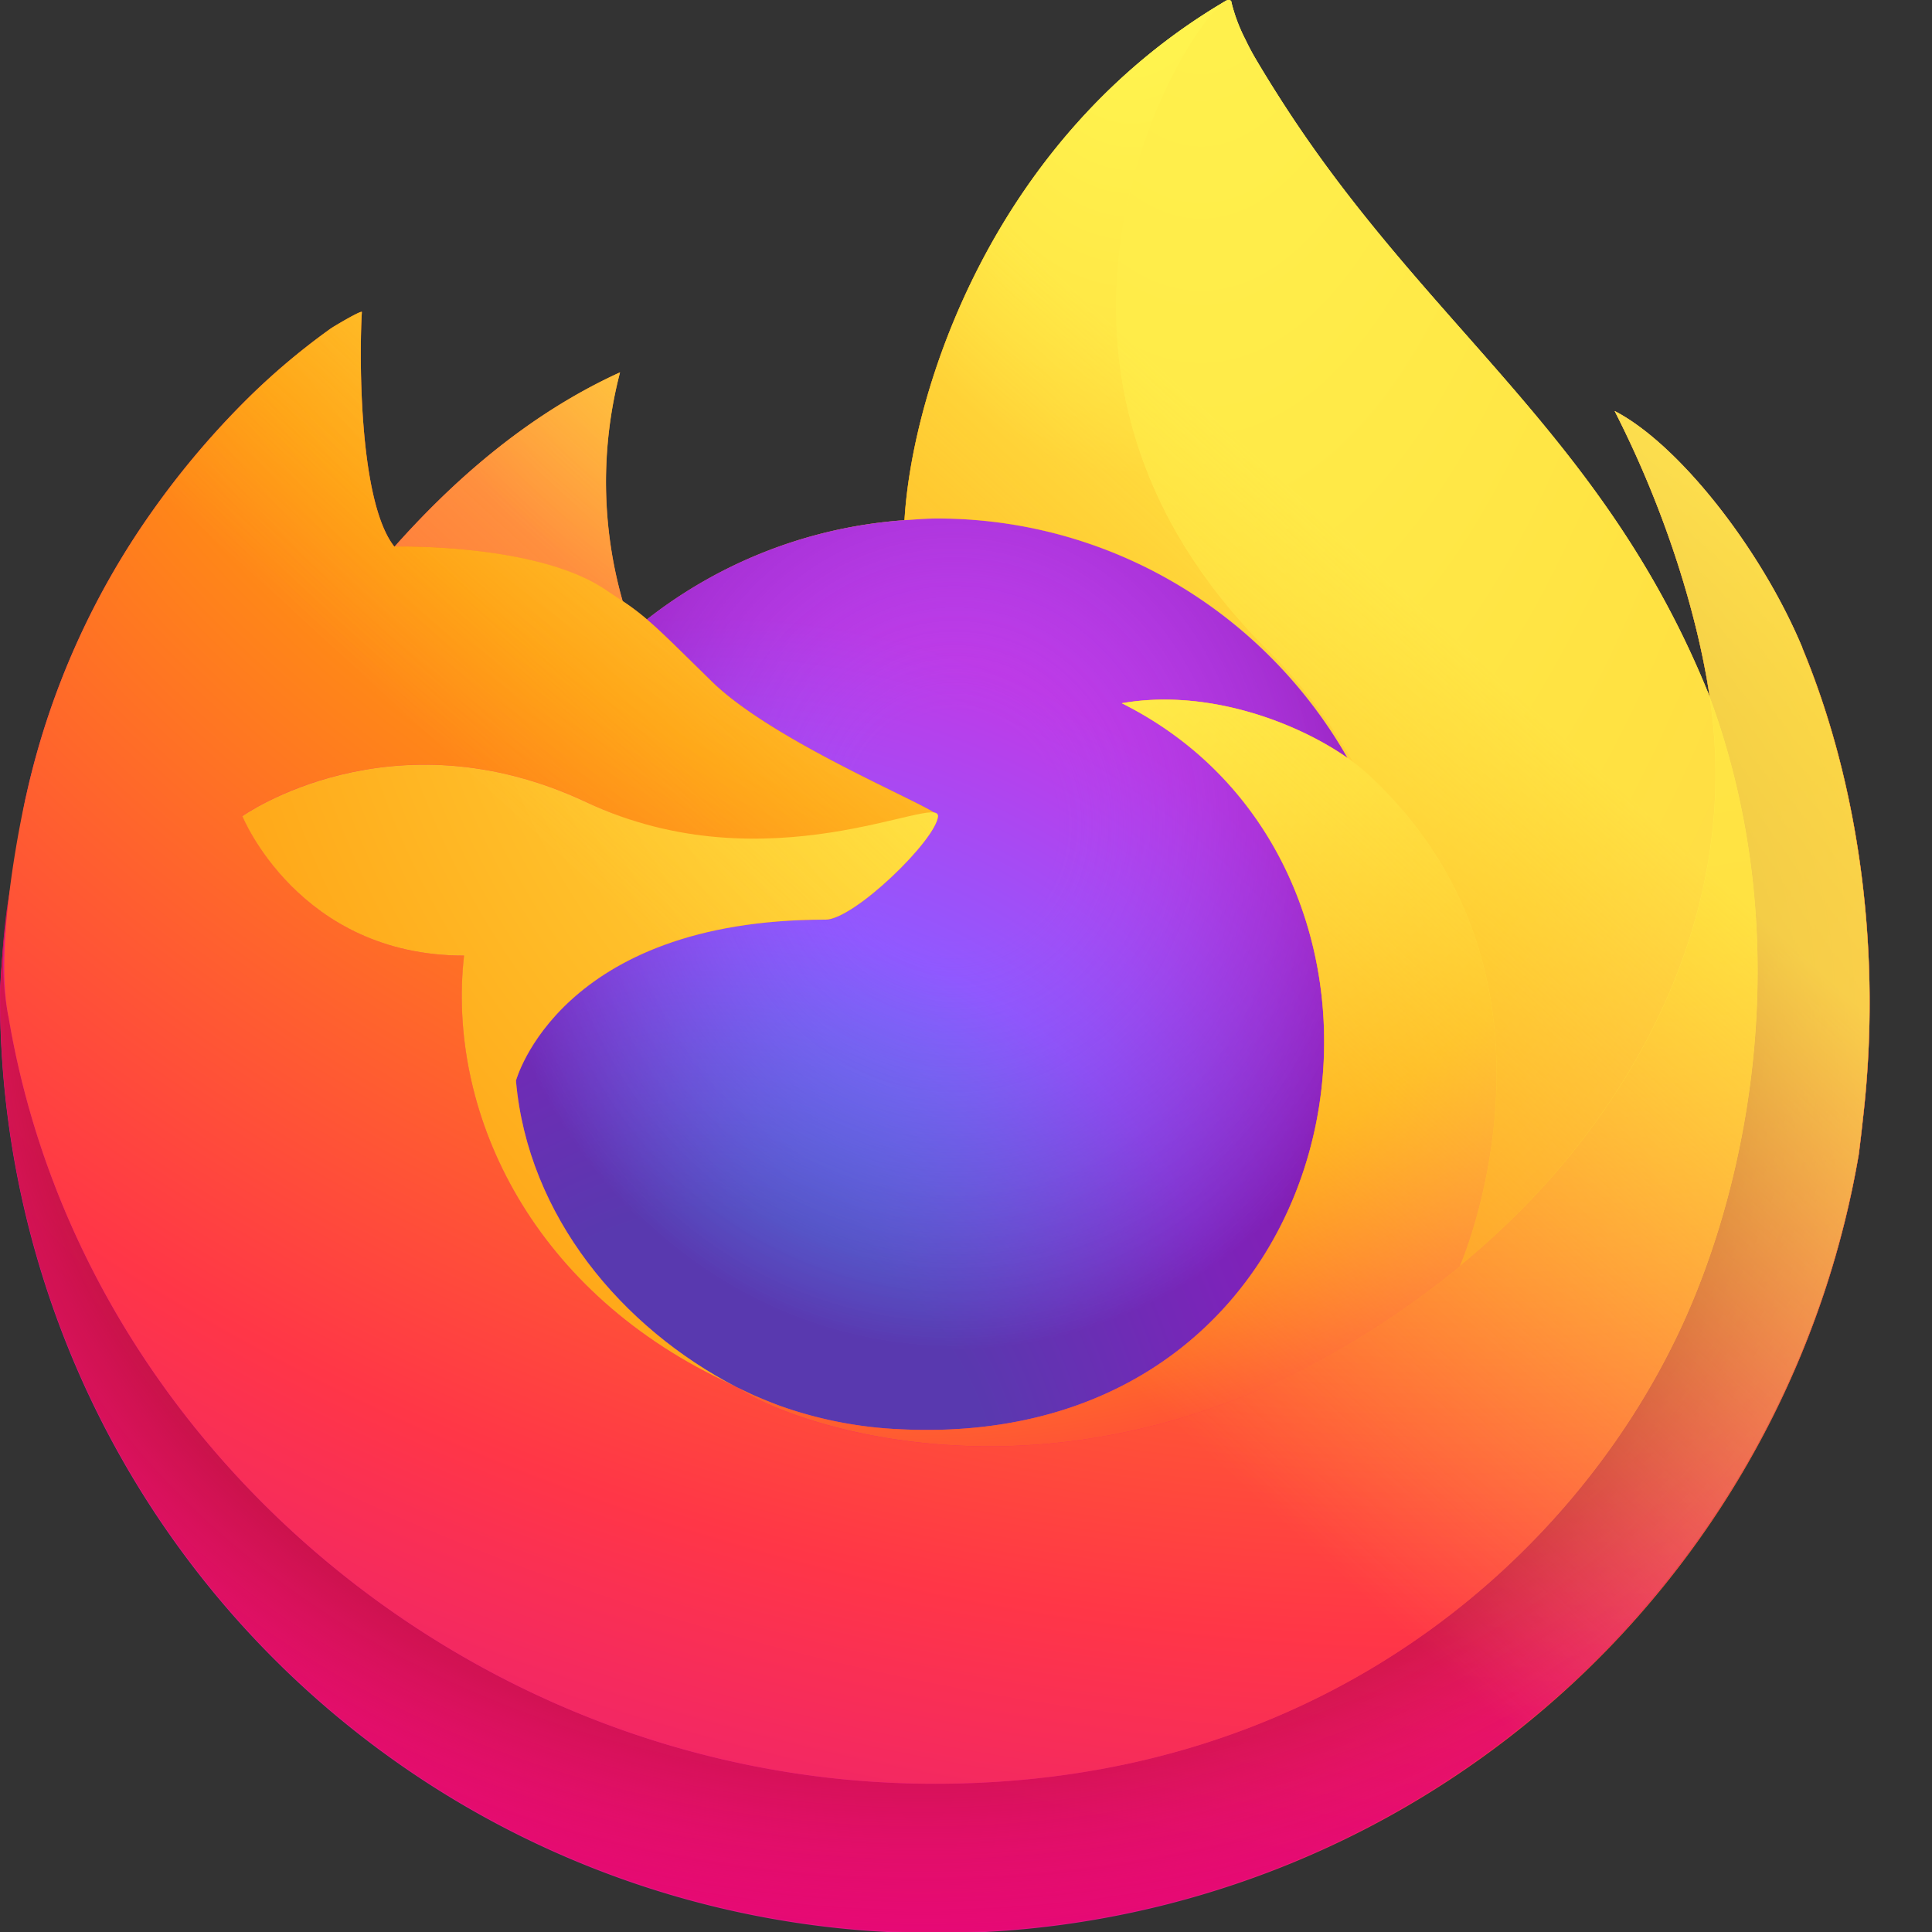 <svg xmlns="http://www.w3.org/2000/svg" width="16" height="16"><rect width="100%" height="100%" fill="#333333" stroke="none"/><defs><radialGradient id="b" cx="392.807" cy="61.16" r="554.146" fx="392.807" fy="61.16" gradientTransform="matrix(.036 0 0 .029 -.515 0)" gradientUnits="userSpaceOnUse"><stop offset=".13" stop-color="#ffbd4f"/><stop offset=".28" stop-color="#ff980e"/><stop offset=".47" stop-color="#ff3750"/><stop offset=".78" stop-color="#eb0878"/><stop offset=".86" stop-color="#e50080"/></radialGradient><radialGradient id="c" cx="226.563" cy="290.178" r="554.146" fx="226.563" fy="290.178" gradientTransform="matrix(.036 0 0 .029 -.515 0)" gradientUnits="userSpaceOnUse"><stop offset=".3" stop-color="#960e18"/><stop offset=".35" stop-color="#b11927" stop-opacity=".74"/><stop offset=".43" stop-color="#db293d" stop-opacity=".34"/><stop offset=".5" stop-color="#f5334b" stop-opacity=".09"/><stop offset=".53" stop-color="#ff3750" stop-opacity="0"/></radialGradient><radialGradient id="d" cx="395.444" cy="-17.973" r="210.21" fx="395.444" fy="-17.973" gradientTransform="matrix(.025 0 0 .042 -.515 0)" gradientUnits="userSpaceOnUse"><stop offset=".13" stop-color="#fff44f"/><stop offset=".53" stop-color="#ff980e"/></radialGradient><radialGradient id="e" cx="206.271" cy="373.24" r="223.497" fx="206.271" fy="373.24" gradientTransform="matrix(.031 0 0 .034 -.515 0)" gradientUnits="userSpaceOnUse"><stop offset=".35" stop-color="#3a8ee6"/><stop offset=".67" stop-color="#9059ff"/><stop offset="1" stop-color="#c139e6"/></radialGradient><radialGradient id="f" cx="271.621" cy="200.902" r="131.863" fx="271.621" fy="200.902" gradientTransform="matrix(.031 0 0 .034 -.515 0)" gradientUnits="userSpaceOnUse"><stop offset=".21" stop-color="#9059ff" stop-opacity="0"/><stop offset=".97" stop-color="#6e008b" stop-opacity=".6"/></radialGradient><radialGradient id="g" cx="240.613" cy="36.807" r="170.021" fx="240.613" fy="36.807" gradientTransform="matrix(.032 0 0 .032 -.515 0)" gradientUnits="userSpaceOnUse"><stop offset=".1" stop-color="#ffe226"/><stop offset=".79" stop-color="#ff7139"/></radialGradient><radialGradient id="h" cx="362.075" cy="-81.709" r="742.387" fx="362.075" fy="-81.709" gradientTransform="matrix(.035 0 0 .03 -.515 0)" gradientUnits="userSpaceOnUse"><stop offset=".11" stop-color="#fff44f"/><stop offset=".46" stop-color="#ff980e"/><stop offset=".72" stop-color="#ff3647"/><stop offset=".9" stop-color="#e31587"/></radialGradient><radialGradient id="i" cx="475.588" cy="-41.588" r="779.909" fx="475.588" fy="-41.588" gradientTransform="matrix(.022 0 0 .047 -.515 0)" gradientUnits="userSpaceOnUse"><stop offset="0" stop-color="#fff44f"/><stop offset=".3" stop-color="#ff980e"/><stop offset=".57" stop-color="#ff3647"/><stop offset=".74" stop-color="#e31587"/></radialGradient><radialGradient id="j" cx="239.797" cy="99.006" r="461.114" fx="239.797" fy="99.006" gradientTransform="matrix(.033 0 0 .032 -.515 0)" gradientUnits="userSpaceOnUse"><stop offset=".14" stop-color="#fff44f"/><stop offset=".48" stop-color="#ff980e"/><stop offset=".66" stop-color="#ff3647"/><stop offset=".9" stop-color="#e31587"/></radialGradient><radialGradient id="k" cx="343.038" cy="132.012" r="528.893" fx="343.038" fy="132.012" gradientTransform="matrix(.034 0 0 .031 -.515 0)" gradientUnits="userSpaceOnUse"><stop offset=".09" stop-color="#fff44f"/><stop offset=".63" stop-color="#ff980e"/></radialGradient><linearGradient id="a" x1="441.984" x2="62.126" y1="75.631" y2="454.269" gradientTransform="matrix(.032 0 0 .033 -.515 0)" gradientUnits="userSpaceOnUse"><stop offset=".05" stop-color="#fff44f"/><stop offset=".37" stop-color="#ff980e"/><stop offset=".53" stop-color="#ff3647"/><stop offset=".7" stop-color="#e31587"/></linearGradient><linearGradient id="l" x1="406.611" x2="104.093" y1="68.312" y2="409.866" gradientTransform="matrix(.032 0 0 .033 -.515 0)" gradientUnits="userSpaceOnUse"><stop offset=".17" stop-color="#fff44f" stop-opacity=".8"/><stop offset=".6" stop-color="#fff44f" stop-opacity="0"/></linearGradient></defs><path fill="url(#a)" d="M14.927 5.366c-.337-.81-1.02-1.685-1.555-1.962.436.855.688 1.713.785 2.353l.002.013c-.877-2.185-2.363-3.066-3.577-4.984A10 10 0 0 1 10.4.489a2 2 0 0 1-.085-.16 1.4 1.4 0 0 1-.116-.307.02.02 0 0 0-.017-.021.03.03 0 0 0-.015 0l-.004.002-.006.003.003-.004c-1.947 1.14-2.608 3.25-2.669 4.306a3.9 3.9 0 0 0-2.133.822 2 2 0 0 0-.201-.151 3.6 3.6 0 0 1-.022-1.895c-.796.363-1.416.936-1.866 1.442h-.004c-.307-.39-.286-1.673-.268-1.942-.004-.016-.23.118-.259.138a5.7 5.7 0 0 0-.758.649 7 7 0 0 0-.723.868 6.5 6.5 0 0 0-1.04 2.348q-.007.026-.011.052c-.015.068-.067.41-.076.484l-.002.016A7.4 7.4 0 0 0 0 8.21L0 8.249A7.752 7.752 0 0 0 15.394 9.56q.019-.149.035-.299c.154-1.329-.017-2.726-.503-3.895zm-8.935 6.068q.053.026.107.053l.005.003zm8.167-5.662-.001-.008z" style="fill:url(#a);stroke-width:.032"/><path fill="url(#b)" d="M14.927 5.366c-.337-.81-1.02-1.685-1.555-1.962.436.855.688 1.713.785 2.353v.007l.002.008c.731 1.983.333 4-.241 5.231-.889 1.907-3.04 3.86-6.406 3.766C3.875 14.666.67 11.967.072 8.432c-.109-.557 0-.84.055-1.293-.067.349-.092.45-.126 1.07v.04a7.752 7.752 0 0 0 15.393 1.31q.019-.148.035-.298c.154-1.33-.017-2.727-.502-3.895z" style="fill:url(#b);stroke-width:.032"/><path fill="url(#c)" d="M14.927 5.366c-.337-.81-1.02-1.685-1.555-1.962.436.855.688 1.713.785 2.353v.007l.002.008c.731 1.983.333 4-.241 5.231-.889 1.907-3.04 3.86-6.406 3.766C3.875 14.666.67 11.967.072 8.432c-.109-.557 0-.84.055-1.293-.067.349-.092.45-.126 1.07v.04a7.752 7.752 0 0 0 15.393 1.31q.019-.148.035-.298c.154-1.33-.017-2.727-.502-3.895z" style="fill:url(#c);stroke-width:.032"/><path fill="url(#d)" d="m11.16 6.277.048.036a4.2 4.2 0 0 0-.72-.94C8.078 2.965 9.856.15 10.156.007l.003-.004c-1.947 1.14-2.608 3.25-2.669 4.306.09-.006.18-.014.273-.014 1.453 0 2.719.8 3.397 1.984z" style="fill:url(#d);stroke-width:.032"/><path fill="url(#e)" d="M7.768 6.759c-.013.192-.694.857-.932.857-2.205 0-2.563 1.334-2.563 1.334.098 1.123.88 2.047 1.826 2.537q.065.032.131.062a4 4 0 0 0 .228.093 3.4 3.4 0 0 0 1.008.195c3.864.18 4.613-4.62 1.824-6.014.715-.124 1.456.163 1.87.454a3.91 3.91 0 0 0-3.397-1.983c-.092 0-.182.008-.272.014a3.9 3.9 0 0 0-2.134.822c.118.1.252.234.533.51.526.519 1.875 1.055 1.878 1.118" style="fill:url(#e);stroke-width:.032"/><path fill="url(#f)" d="M7.768 6.759c-.013.192-.694.857-.932.857-2.205 0-2.563 1.334-2.563 1.334.098 1.123.88 2.047 1.826 2.537q.065.032.131.062a4 4 0 0 0 .228.093 3.4 3.4 0 0 0 1.008.195c3.864.18 4.613-4.62 1.824-6.014.715-.124 1.456.163 1.87.454a3.91 3.91 0 0 0-3.397-1.983c-.092 0-.182.008-.272.014a3.9 3.9 0 0 0-2.134.822c.118.1.252.234.533.51.526.519 1.875 1.055 1.878 1.118" style="fill:url(#f);stroke-width:.032"/><path fill="url(#g)" d="m4.995 4.872.161.107a3.6 3.6 0 0 1-.022-1.895c-.796.363-1.415.936-1.866 1.442.038-.001 1.162-.021 1.727.346" style="fill:url(#g);stroke-width:.032"/><path fill="url(#h)" d="M.073 8.433c.598 3.534 3.802 6.233 7.44 6.336 3.366.095 5.517-1.859 6.405-3.765.574-1.232.973-3.248.241-5.231v-.009l-.002-.007.002.013c.275 1.795-.638 3.535-2.066 4.71l-.004.01c-2.782 2.266-5.444 1.368-5.983 1l-.113-.056C4.37 10.659 3.7 9.18 3.844 7.914c-1.37 0-1.836-1.156-1.836-1.156s1.23-.876 2.85-.114c1.5.706 2.91.114 2.91.114-.002-.063-1.351-.6-1.877-1.118-.282-.276-.415-.41-.533-.51a2 2 0 0 0-.201-.152l-.16-.106c-.566-.368-1.69-.347-1.728-.346h-.004c-.307-.39-.286-1.674-.268-1.942-.004-.017-.23.117-.259.137a5.7 5.7 0 0 0-.757.65 7 7 0 0 0-.724.868 6.5 6.5 0 0 0-1.04 2.348c-.005.017-.28 1.221-.144 1.845z" style="fill:url(#h);stroke-width:.032"/><path fill="url(#i)" d="M10.488 5.374a4.2 4.2 0 0 1 .72.939q.065.048.116.095c1.758 1.62.837 3.91.768 4.073 1.428-1.176 2.341-2.916 2.066-4.711-.876-2.185-2.363-3.066-3.576-4.984a10 10 0 0 1-.183-.297 2 2 0 0 1-.085-.16 1.4 1.4 0 0 1-.116-.307A.02.02 0 0 0 10.18 0h-.014l-.004.002-.006.003c-.3.143-2.078 2.958.332 5.367z" style="fill:url(#i);stroke-width:.032"/><path fill="url(#j)" d="M11.324 6.408a2 2 0 0 0-.116-.095l-.048-.036c-.414-.29-1.155-.578-1.87-.453 2.789 1.394 2.04 6.194-1.824 6.013a3.4 3.4 0 0 1-1.008-.195 4 4 0 0 1-.228-.093l-.126-.06c.54.368 3.202 1.267 5.984-.998l.004-.01c.068-.163.99-2.454-.768-4.073z" style="fill:url(#j);stroke-width:.032"/><path fill="url(#k)" d="M4.273 8.95s.358-1.334 2.563-1.334c.238 0 .92-.665.932-.857.012-.193-1.41.592-2.911-.115-1.62-.762-2.85.115-2.85.115s.467 1.155 1.836 1.155c-.143 1.267.527 2.745 2.149 3.52q.053.027.107.053c-.946-.49-1.728-1.414-1.826-2.537" style="fill:url(#k);stroke-width:.032"/><path fill="url(#l)" d="M14.927 5.366c-.337-.81-1.02-1.685-1.555-1.962.436.855.688 1.713.785 2.353l.002.013c-.877-2.185-2.363-3.066-3.577-4.984A10 10 0 0 1 10.4.489a2 2 0 0 1-.085-.16 1.4 1.4 0 0 1-.116-.307.02.02 0 0 0-.017-.021.03.03 0 0 0-.015 0l-.004.002-.006.003.003-.004c-1.947 1.14-2.608 3.25-2.669 4.306.09-.006.18-.014.273-.014 1.453 0 2.719.8 3.396 1.984-.414-.291-1.155-.578-1.869-.454 2.789 1.394 2.04 6.194-1.824 6.013a3.4 3.4 0 0 1-1.009-.195 4 4 0 0 1-.227-.093l-.126-.06-.113-.055q.052.026.108.053c-.947-.49-1.729-1.414-1.827-2.537 0 0 .358-1.334 2.563-1.334.238 0 .92-.665.932-.858-.003-.063-1.352-.6-1.878-1.117-.281-.277-.415-.41-.533-.511a2 2 0 0 0-.2-.152 3.6 3.6 0 0 1-.022-1.894c-.797.362-1.416.936-1.866 1.442h-.004c-.308-.39-.286-1.674-.269-1.942-.004-.016-.229.117-.258.138a5.7 5.7 0 0 0-.758.649 7 7 0 0 0-.724.868 6.5 6.5 0 0 0-1.04 2.348l-.01.052c-.015.068-.08.414-.09.488 0 .006 0-.006 0 0A9 9 0 0 0 .001 8.21v.04A7.752 7.752 0 0 0 15.393 9.56q.019-.149.035-.299c.154-1.33-.017-2.726-.503-3.895zm-.769.398.001.008z" style="fill:url(#l);stroke-width:.032"/></svg>
